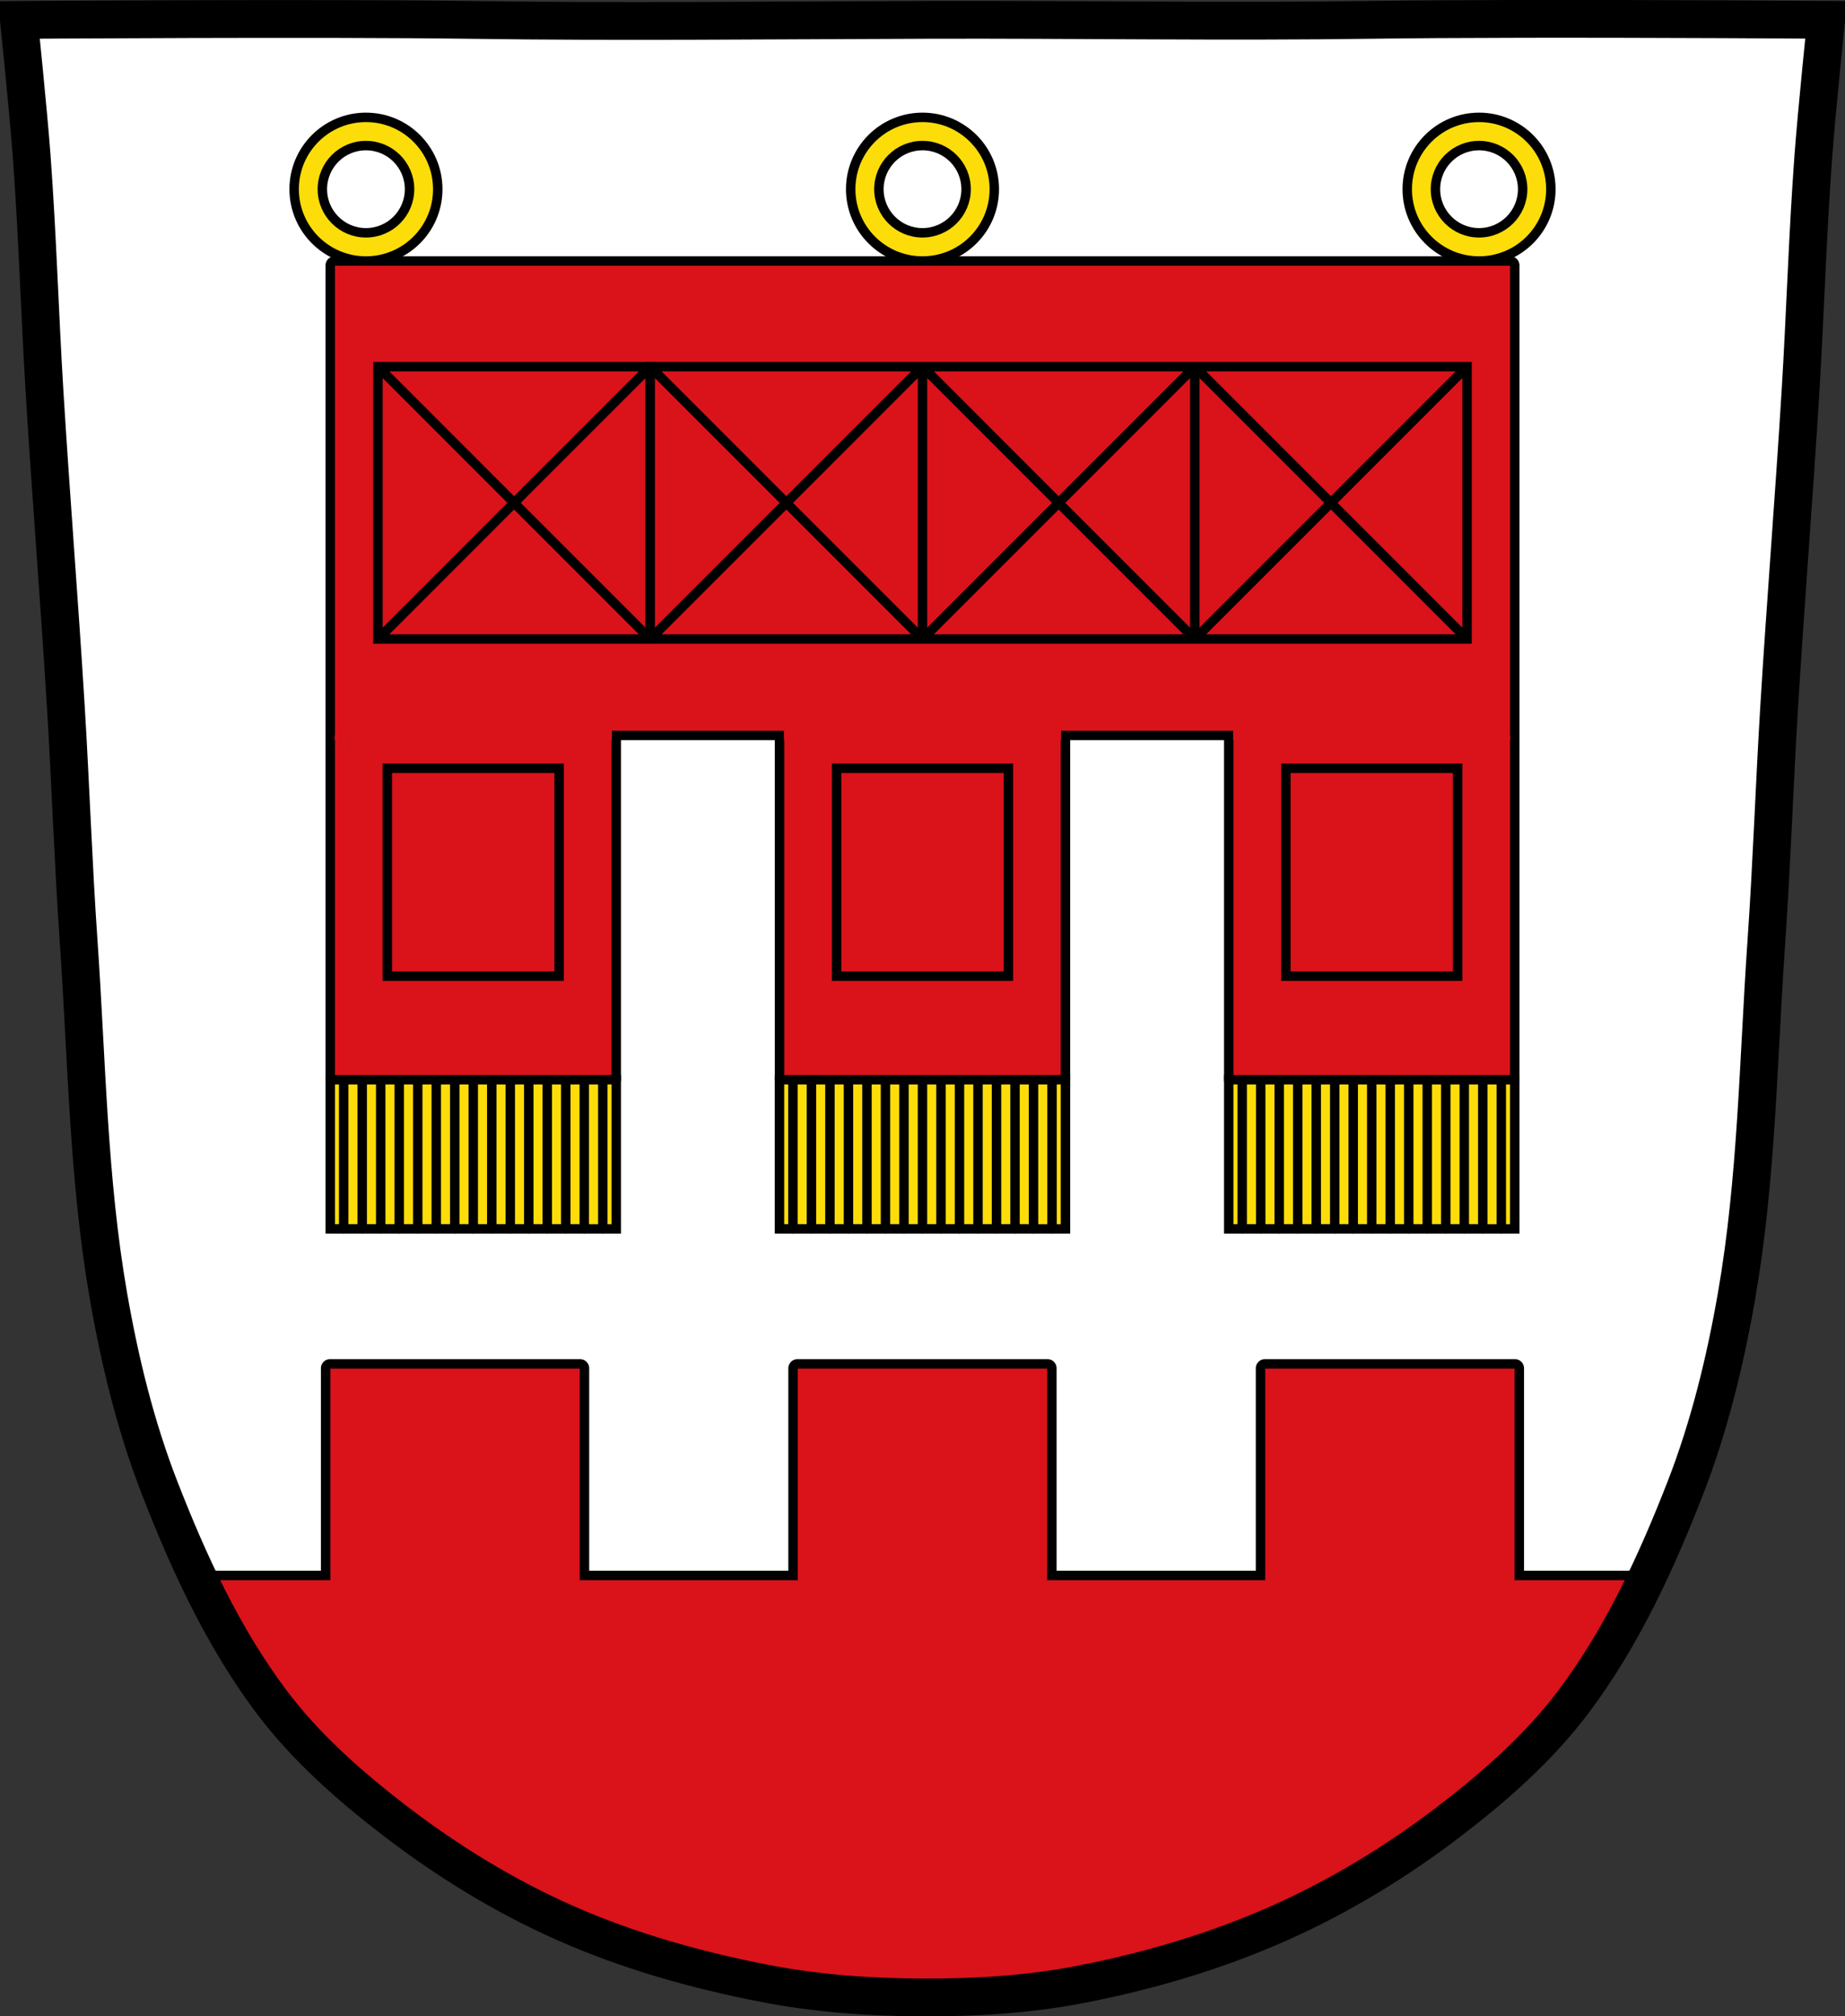 <svg xmlns="http://www.w3.org/2000/svg" viewBox="0 0 977.12 1067.6" xmlns:xlink="http://www.w3.org/1999/xlink"><rect x="0" y="0" width="977.12" height="1067.6" fill="#333333" stroke="none"/><defs><path id="a" d="M55.724 571.81h151.47v78.994H55.724z" stroke="#000" stroke-linecap="round" fill="#fcdd09" stroke-width="5"/><path id="b" d="M152.27 574.14v76.68" fill="#da121a" stroke="#000" stroke-linecap="round" stroke-width="5"/><path id="c" d="M93.47 574.14v76.68" fill="#da121a" stroke="#000" stroke-linecap="round" stroke-width="5"/><path id="d" d="M73.864 574.14v76.68" fill="#da121a" stroke="#000" stroke-linecap="round" stroke-width="5"/><path id="e" d="M181.67 574.14v76.68" fill="#da121a" stroke="#000" stroke-linecap="round" stroke-width="5"/><path id="f" d="M191.47 574.14v76.68" fill="#da121a" stroke="#000" stroke-linecap="round" stroke-width="5"/><path id="g" d="M171.87 574.14v76.68" fill="#da121a" stroke="#000" stroke-linecap="round" stroke-width="5"/><path id="h" d="M103.27 574.14v76.68" fill="#da121a" stroke="#000" stroke-linecap="round" stroke-width="5"/></defs><g stroke="#000"><path d="M798.39 10.026c-26.17.053-51.02.198-70.798.478-79.11 1.122-156.7-.214-235.05 0-2.653.007-5.305.036-7.958.043-78.35.214-155.94 1.122-235.05 0-79.11-1.122-239.53 0-239.53 0s4.995 48.18 6.784 72.32c3.067 41.38 4.256 82.87 6.784 124.29 3.405 55.766 7.902 111.49 11.307 167.25 2.529 41.41 3.91 82.9 6.784 124.29 4.346 62.59 5.02 125.75 15.786 187.56 6.02 34.562 14.418 68.979 27.14 101.67 15.355 39.473 33.473 78.71 58.839 112.63 18.288 24.456 41.648 45.04 65.884 63.62 27.747 21.272 57.962 39.816 89.93 53.968 33.818 14.97 69.917 25.08 106.24 32.09 27.334 5.278 55.35 7.255 83.19 7.349 27.662.094 55.55-1.52 82.71-6.741 36.46-7.01 72.54-17.626 106.46-32.746 31.934-14.235 62.23-32.696 89.98-53.968 24.24-18.58 47.595-39.17 65.884-63.62 25.365-33.919 43.484-73.16 58.839-112.63 12.718-32.695 21.12-67.16 27.14-101.72 10.762-61.814 11.44-124.97 15.786-187.56 2.874-41.39 4.256-82.87 6.784-124.29 3.405-55.766 7.902-111.44 11.307-167.21 2.529-41.41 3.717-82.909 6.784-124.29 1.79-24.14 6.784-72.32 6.784-72.32s-90.24-.636-168.73-.478z" fill="#fff"/><path d="M174.77 722.144a2.312 2.312 0 0 0-2.313 2.313v109.69h-68.16c11.05 23.341 23.747 45.843 39.12 66.41 18.288 24.456 41.64 45.05 65.875 63.62 27.747 21.272 57.967 39.816 89.94 53.969 33.818 14.97 69.927 25.08 106.25 32.09 27.334 5.278 55.35 7.28 83.19 7.375 27.662.094 55.52-1.529 82.69-6.75 36.46-7.01 72.55-17.63 106.47-32.75 31.934-14.235 62.22-32.697 89.97-53.969 24.24-18.58 47.618-39.17 65.906-63.62 15.366-20.547 28.05-43.05 39.09-66.37h-68.16v-109.69a2.312 2.312 0 0 0-2.313-2.313h-132.44a2.312 2.312 0 0 0-2.313 2.313v109.69h-110.5v-109.69c0-1.278-1-2.313-2.281-2.313h-132.47a2.312 2.312 0 0 0-2.313 2.313v109.69h-110.47v-109.69a2.312 2.312 0 0 0-2.313-2.313h-132.47z" fill="#da121a" stroke-width="5"/><path d="M798.39 10.026c-26.17.053-51.02.198-70.798.478-79.11 1.122-156.7-.214-235.05 0-2.653.007-5.305.036-7.958.043-78.35.214-155.94 1.122-235.05 0-79.11-1.122-239.53 0-239.53 0s4.995 48.18 6.784 72.32c3.067 41.38 4.256 82.87 6.784 124.29 3.405 55.766 7.902 111.49 11.307 167.25 2.529 41.41 3.91 82.9 6.784 124.29 4.346 62.59 5.02 125.75 15.786 187.56 6.02 34.562 14.418 68.979 27.14 101.67 15.355 39.473 33.473 78.71 58.839 112.63 18.288 24.456 41.648 45.04 65.884 63.62 27.747 21.272 57.962 39.816 89.93 53.968 33.818 14.97 69.917 25.08 106.24 32.09 27.334 5.278 55.35 7.255 83.19 7.349 27.662.094 55.55-1.52 82.71-6.741 36.46-7.01 72.54-17.626 106.46-32.746 31.934-14.235 62.23-32.696 89.98-53.968 24.24-18.58 47.595-39.17 65.884-63.62 25.365-33.919 43.484-73.16 58.839-112.63 12.718-32.695 21.12-67.16 27.14-101.72 10.762-61.814 11.44-124.97 15.786-187.56 2.874-41.39 4.256-82.87 6.784-124.29 3.405-55.766 7.902-111.44 11.307-167.21 2.529-41.41 3.717-82.909 6.784-124.29 1.79-24.14 6.784-72.32 6.784-72.32s-90.24-.636-168.73-.478z" fill="none" stroke-width="20"/><g fill="#da121a" stroke-linecap="round" stroke-width="5"><path d="M177.22 138.204a2.312 2.312 0 0 0-2.313 2.313v248.87h2.313a2.312 2.312 0 0 0-2.313 2.313v179.97a2.312 2.312 0 0 0 2.313 2.313h146.84a2.312 2.312 0 0 0 2.313-2.313V391.7a2.312 2.312 0 0 0-2.313-2.313h91.09a2.312 2.312 0 0 0-2.313 2.313v179.97a2.312 2.312 0 0 0 2.313 2.313h146.81a2.312 2.312 0 0 0 2.313-2.313V391.7a2.312 2.312 0 0 0-2.313-2.313h91.098a2.312 2.312 0 0 0-2.313 2.313v179.97a2.312 2.312 0 0 0 2.313 2.313h146.84a2.312 2.312 0 0 0 2.313-2.313V391.7a2.312 2.312 0 0 0-2.313-2.313h2.313v-248.87a2.312 2.312 0 0 0-2.313-2.313h-622.69z"/><path d="M205.149 406.794h90.97v110.03h-90.97zM681 406.794h90.97v110.03H681zM443.08 406.794h90.97v110.03h-90.97zM200.164 194.154h144.2v144.2h-144.2zM200.164 194.154l144.2 144.2M200.164 338.344l144.2-144.2"/><path d="M344.36 194.154h144.2v144.2h-144.2zM344.36 194.154l144.2 144.2M344.36 338.344l144.2-144.2M488.56 194.154h144.2v144.2h-144.2zM488.56 194.154l144.2 144.2M488.56 338.344l144.2-144.2M632.76 194.154h144.2v144.2h-144.2zM632.76 194.154l144.2 144.2M632.76 338.344l144.2-144.2"/></g></g><g transform="translate(119.18 -.136)"><use xlink:href="#a"/><g transform="translate(-1.211)"><path d="M132.67 574.14v76.68" fill="#da121a" stroke="#000" stroke-linecap="round" stroke-width="5" id="i"/><use xlink:href="#b"/><path d="M113.07 574.14v76.68" fill="#da121a" stroke="#000" stroke-linecap="round" stroke-width="5" id="j"/><use xlink:href="#c"/><path d="M122.87 574.14v76.68" fill="#da121a" stroke="#000" stroke-linecap="round" stroke-width="5" id="k"/><use xlink:href="#d"/><path d="M162.07 574.14v76.68" fill="#da121a" stroke="#000" stroke-linecap="round" stroke-width="5" id="l"/><use xlink:href="#e"/><path d="M142.47 574.14v76.68" fill="#da121a" stroke="#000" stroke-linecap="round" stroke-width="5" id="m"/><use xlink:href="#f"/><path d="M201.28 574.14v76.68" fill="#da121a" stroke="#000" stroke-linecap="round" stroke-width="5" id="n"/><use xlink:href="#g"/><path d="M83.66 574.14v76.68" fill="#da121a" stroke="#000" stroke-linecap="round" stroke-width="5" id="o"/><use xlink:href="#h"/><path d="M64.06 574.14v76.68" fill="#da121a" stroke="#000" stroke-linecap="round" stroke-width="5" id="p"/></g></g><path d="M193.81 62.144c-21.01 0-38.03 17.03-38.03 38.03 0 21.01 17.03 38.03 38.03 38.03 21.01 0 38.03-17.03 38.03-38.03 0-21.01-17.03-38.03-38.03-38.03zm294.75 0c-21.01 0-38.03 17.03-38.03 38.03 0 21.01 17.03 38.03 38.03 38.03 21.01 0 38.03-17.03 38.03-38.03 0-21.01-17.03-38.03-38.03-38.03zm294.75 0c-21.01 0-38.03 17.03-38.03 38.03 0 21.01 17.03 38.03 38.03 38.03 21.01 0 38.03-17.03 38.03-38.03 0-21.01-17.03-38.03-38.03-38.03zm-589.5 14.938c12.752 0 23.09 10.342 23.09 23.09 0 12.752-10.342 23.09-23.09 23.09-12.752 0-23.09-10.342-23.09-23.09 0-12.752 10.342-23.09 23.09-23.09zm294.75 0c12.752 0 23.09 10.342 23.09 23.09 0 12.752-10.342 23.09-23.09 23.09-12.752 0-23.09-10.342-23.09-23.09 0-12.752 10.341-23.09 23.09-23.09zm294.75 0c12.752 0 23.09 10.342 23.09 23.09 0 12.752-10.342 23.09-23.09 23.09-12.752 0-23.09-10.342-23.09-23.09 0-12.752 10.341-23.09 23.09-23.09z" fill="#fcdd09" stroke="#000" stroke-linecap="round" stroke-width="5"/><g transform="translate(595.02 -.136)"><use xlink:href="#a"/><g transform="translate(-1.211)"><use id="q" xlink:href="#i"/><use xlink:href="#b"/><use id="r" xlink:href="#j"/><use xlink:href="#c"/><use id="s" xlink:href="#k"/><use xlink:href="#d"/><use id="t" xlink:href="#l"/><use xlink:href="#e"/><use id="u" xlink:href="#m"/><use xlink:href="#f"/><use id="v" xlink:href="#n"/><use xlink:href="#g"/><use id="w" xlink:href="#o"/><use xlink:href="#h"/><use id="x" xlink:href="#p"/></g></g><g transform="translate(357.09 -.136)"><use xlink:href="#a"/><g transform="translate(-1.211)"><use xlink:href="#q"/><use xlink:href="#b"/><use xlink:href="#r"/><use xlink:href="#c"/><use xlink:href="#s"/><use xlink:href="#d"/><use xlink:href="#t"/><use xlink:href="#e"/><use xlink:href="#u"/><use xlink:href="#f"/><use xlink:href="#v"/><use xlink:href="#g"/><use xlink:href="#w"/><use xlink:href="#h"/><use xlink:href="#x"/></g></g></svg>